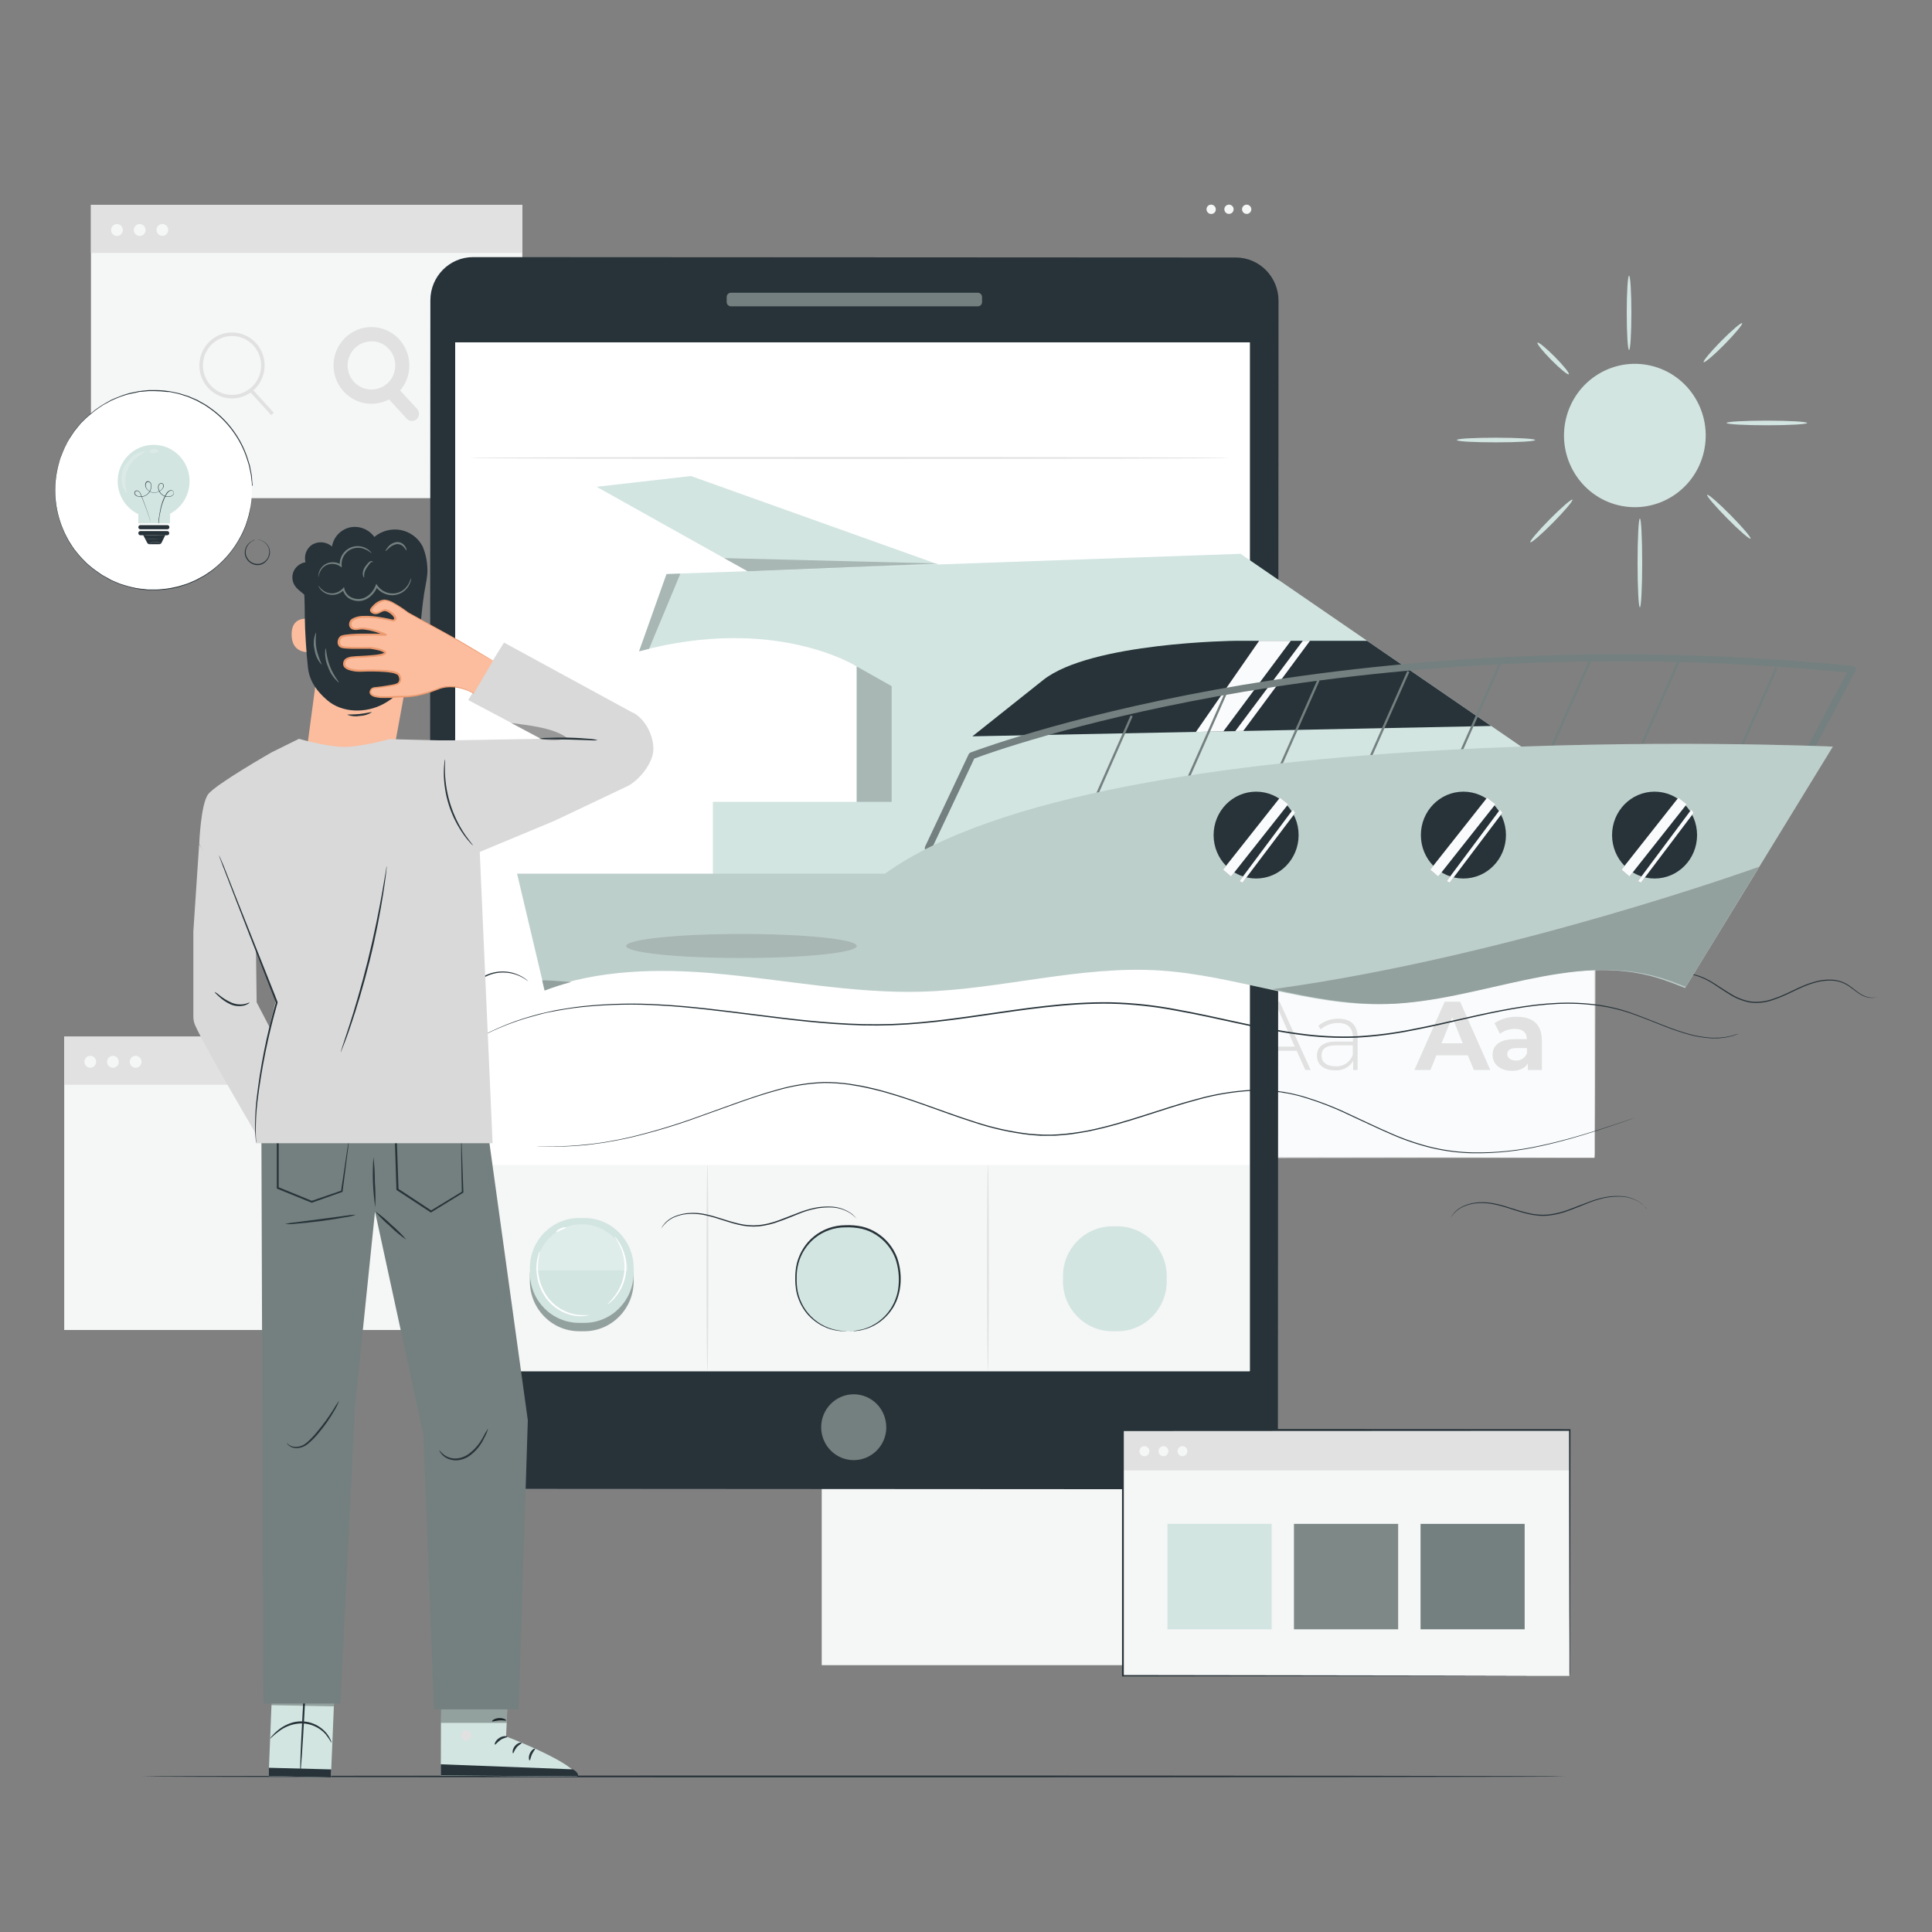 <?xml version="1.0" encoding="UTF-8"?><svg id="Layer_1" xmlns="http://www.w3.org/2000/svg" xmlns:xlink="http://www.w3.org/1999/xlink" viewBox="0 0 250 250"><rect x="0" y="0" width="250" height="250" fill="#808080" stroke="none"/><defs><style>.cls-1{fill:#fff;}.cls-2{fill:#273339;}.cls-3{fill:#ec9a6f;}.cls-4{opacity:.4;}.cls-5{fill:#fbbd9e;}.cls-6{fill:#73807f;}.cls-7{fill:#f5f6f6;}.cls-8{opacity:.3;}.cls-9{clip-path:url(#clippath);}.cls-10{fill:#d2e5e1;}.cls-11{fill:none;}.cls-12{opacity:.1;}.cls-13{opacity:.2;}.cls-14{fill:#d9d9d9;}.cls-15{fill:#fafbfc;}.cls-16{fill:#e0e1e0;}.cls-17{fill:#010101;}</style><clipPath id="clippath"><rect class="cls-11" x="7.04" y="20" width="235.91" height="210"/></clipPath></defs><g class="cls-9"><g><path class="cls-7" d="M157.18,180.89h-50.85v34.58h50.85v-34.58Z"/><path class="cls-16" d="M157.18,180.89h-50.85v5.67h50.85v-5.67Z"/><path class="cls-7" d="M110.1,183.85c0,.39-.31,.71-.7,.71s-.7-.32-.7-.71,.31-.71,.7-.71,.7,.32,.7,.71Z"/><path class="cls-7" d="M112.79,183.85c0,.39-.31,.71-.7,.71s-.7-.32-.7-.71,.31-.71,.7-.71h0c.39,0,.7,.32,.7,.71Z"/><path class="cls-7" d="M115.45,183.85c0,.39-.31,.71-.7,.71s-.7-.32-.7-.71,.31-.71,.7-.71h0c.38,0,.7,.32,.7,.7h0Z"/><path class="cls-7" d="M157.33,27.08c0,.34-.26,.61-.6,.61-.33,0-.6-.27-.61-.6,0-.34,.26-.61,.6-.61h0c.33,0,.6,.27,.6,.6h0Z"/><path class="cls-7" d="M159.03,27.68c.33,0,.6-.27,.6-.6s-.27-.6-.6-.6-.6,.27-.6,.6,.27,.6,.6,.6Z"/><path class="cls-7" d="M161.32,27.68c.33,0,.6-.27,.6-.6s-.27-.6-.6-.6-.6,.27-.6,.6,.27,.6,.6,.6Z"/><path class="cls-7" d="M64.13,134.14H8.31v37.96h55.82v-37.96Z"/><path class="cls-16" d="M64.13,134.14H8.31v6.23h55.82v-6.23Z"/><path class="cls-7" d="M12.44,137.39c0,.43-.34,.77-.76,.77s-.76-.35-.76-.77,.34-.77,.76-.77,.76,.35,.76,.77Z"/><path class="cls-7" d="M15.38,137.39c0,.43-.34,.78-.76,.78-.42,0-.77-.34-.77-.77,0-.43,.34-.78,.76-.78h0c.42,0,.76,.35,.76,.77Z"/><path class="cls-7" d="M18.32,137.39c0,.43-.34,.78-.76,.78-.42,0-.77-.34-.77-.77,0-.43,.34-.78,.76-.78h0c.42,0,.76,.35,.76,.77Z"/><path class="cls-7" d="M67.59,26.5H11.77v37.96h55.82V26.5Z"/><path class="cls-16" d="M67.59,26.5H11.77v6.23h55.82v-6.23Z"/><path class="cls-7" d="M15.9,29.75c0,.43-.33,.78-.75,.79-.42,0-.77-.33-.78-.76,0-.43,.33-.78,.75-.79h.01c.42,0,.76,.34,.77,.76Z"/><path class="cls-7" d="M18.84,29.75c0,.43-.33,.78-.75,.79-.42,0-.77-.33-.78-.76,0-.43,.33-.78,.75-.79h.01c.42,0,.76,.34,.77,.76Z"/><path class="cls-7" d="M21.01,30.52c.42,0,.76-.35,.76-.77s-.34-.77-.76-.77-.76,.35-.76,.77,.34,.77,.76,.77Z"/><path class="cls-16" d="M30.02,51.56c-2.33,0-4.22-1.91-4.22-4.27s1.89-4.27,4.22-4.27,4.22,1.91,4.22,4.27-1.89,4.27-4.22,4.27Zm0-8.08c-2.08,0-3.76,1.71-3.76,3.81s1.69,3.81,3.76,3.81,3.77-1.71,3.77-3.81h0c0-2.11-1.69-3.81-3.77-3.81Z"/><path class="cls-16" d="M32.63,50.34l-.33,.31,2.8,3.07,.33-.31-2.8-3.07Z"/><path class="cls-16" d="M48.07,52.25c-2.71,0-4.9-2.22-4.91-4.96,0-2.74,2.19-4.96,4.9-4.97,2.71,0,4.9,2.22,4.91,4.96h0c0,2.74-2.19,4.96-4.9,4.97Zm0-8.08c-1.7,0-3.09,1.39-3.09,3.12,0,1.72,1.38,3.12,3.08,3.12,1.7,0,3.09-1.39,3.09-3.12h0c0-1.73-1.38-3.13-3.08-3.13h0Z"/><path class="cls-16" d="M53.31,54.48c-.25,0-.5-.11-.67-.29l-2.81-3.07c-.33-.38-.29-.96,.09-1.3,.36-.32,.91-.3,1.25,.05l2.81,3.05c.34,.37,.32,.96-.05,1.3-.17,.16-.39,.25-.62,.25h0s0,.01,0,.01Z"/><path class="cls-15" d="M206.32,113.91h-52.8v35.91h52.8v-35.91Z"/><path class="cls-16" d="M167.78,135.97h-5.06l-1.11,2.48h-.69l4.02-8.83h.64l4.02,8.83h-.69l-1.12-2.48h0Zm-.24-.54l-2.27-5.1-2.27,5.1h4.55Z"/><path class="cls-16" d="M175.67,134.27v4.18h-.57v-1.17c-.49,.82-1.4,1.3-2.35,1.22-1.46,0-2.34-.76-2.34-1.88,0-.99,.62-1.84,2.43-1.84h2.23v-.53c0-1.22-.66-1.88-1.93-1.88-.82,0-1.62,.29-2.24,.83l-.31-.46c.73-.61,1.66-.94,2.61-.92,1.59,0,2.48,.83,2.48,2.45h0Zm-.62,2.24v-1.24h-2.22c-1.37,0-1.82,.56-1.82,1.33,0,.86,.66,1.38,1.82,1.38,.98,.06,1.88-.54,2.22-1.47h0Z"/><path class="cls-16" d="M189.92,136.56h-4.05l-.77,1.89h-2.07l3.91-8.83h2l3.9,8.83h-2.12l-.79-1.89h0Zm-.64-1.56l-1.36-3.38-1.39,3.38h2.75Z"/><path class="cls-16" d="M199.52,134.58v3.88h-1.82v-.85c-.36,.62-1.06,.95-2.05,.95-1.57,0-2.51-.88-2.51-2.06s.84-2.03,2.88-2.03h1.55c0-.84-.5-1.33-1.55-1.33-.69,0-1.37,.21-1.93,.63l-.7-1.38c.86-.56,1.87-.84,2.89-.82,2.05,0,3.23,.98,3.23,3.02h0Zm-1.94,1.73v-.69h-1.34c-.91,0-1.2,.34-1.2,.79s.41,.82,1.1,.82c.63,.04,1.21-.33,1.44-.92Z"/><path class="cls-16" d="M206.32,113.91h-52.8v5.89h52.8v-5.89Z"/><path class="cls-7" d="M157.42,116.99c0,.4-.32,.73-.72,.73s-.72-.33-.72-.73,.32-.73,.72-.73,.72,.33,.72,.73Z"/><path class="cls-7" d="M160.21,116.99c0,.41-.32,.74-.72,.74-.4,0-.73-.32-.73-.73,0-.41,.32-.74,.72-.74h0c.4,0,.72,.33,.72,.73Z"/><path class="cls-7" d="M162.99,116.99c0,.41-.32,.74-.72,.74-.4,0-.73-.32-.73-.73,0-.41,.32-.74,.72-.74h0c.4,0,.72,.33,.72,.73Z"/><path class="cls-16" d="M206.32,149.83v-2.55c0-1.67,0-4.11-.02-7.23,0-6.24-.03-15.19-.05-26.14l.09,.1h-52.8l.12-.12v35.9l-.11-.11,38.04,.05,10.87,.03h.05l-10.85,.03-38.11,.06h-.11v-36.13h.12l52.8,.03h.1v.09c0,10.95-.04,19.94-.05,26.2,0,3.11,0,5.55-.02,7.2v1.88c0,.43-.06,.71-.06,.71h0Z"/><path class="cls-2" d="M202.54,229.87c0,.07-41.21,.12-92.02,.12s-92.03-.05-92.03-.12,41.2-.12,92.03-.12,92.02,.05,92.02,.12Z"/><path class="cls-2" d="M159.83,192.71l-98.69-.06c-3.05,0-5.53-2.51-5.53-5.6l.08-148.19c0-3.09,2.48-5.59,5.53-5.59l98.69,.05c3.05,0,5.53,2.51,5.53,5.6l-.08,148.19c0,3.09-2.48,5.59-5.53,5.59Z"/><path class="cls-1" d="M161.73,44.3H58.9V177.42h102.84V44.3Z"/><path class="cls-6" d="M114.69,184.68c0,2.35-1.89,4.26-4.22,4.26-2.33,0-4.21-1.91-4.21-4.26,0-2.35,1.89-4.26,4.21-4.26,2.32,0,4.21,1.9,4.21,4.25h0Z"/><path class="cls-6" d="M126.53,37.88h-31.95c-.31,0-.55,.25-.55,.56v.64c0,.31,.25,.56,.55,.56h31.95c.31,0,.55-.25,.55-.56v-.64c0-.31-.25-.56-.55-.56Z"/><path class="cls-1" d="M126.33,113.34c0,.07-7.44,.12-16.62,.12s-16.62-.05-16.62-.12,7.44-.12,16.62-.12,16.62,.05,16.62,.12Z"/><path class="cls-1" d="M90.29,100.57c.07,0,.12,2.6,.12,5.79s-.05,5.79-.12,5.79-.12-2.6-.12-5.79,.05-5.79,.12-5.79Z"/><path class="cls-1" d="M130.61,94.84c-.13,0-.27,0-.4,0l-1.14,.03-4.2,.07-13.86,.14-13.87,.07h-5.34c-.13,0-.27,0-.4-.02l.4-.03,1.15-.03,4.2-.07,13.87-.14,13.87-.07h5.34c.13,0,.27,.02,.4,.05Z"/><path class="cls-1" d="M125.07,142.13c0,.06-5.95,.12-13.28,.12s-13.29-.05-13.29-.12,5.95-.12,13.29-.12,13.28,.06,13.28,.12Z"/><path class="cls-1" d="M123.38,124.46c0,.06-5.61,.12-12.52,.12s-12.52-.06-12.52-.12,5.6-.12,12.52-.12,12.52,.05,12.52,.12Z"/><path class="cls-1" d="M131.99,136.99s.23-.57,.46-1.52c.14-.56,.24-1.12,.28-1.69,.04-.7,.03-1.4-.06-2.09-.1-.69-.26-1.37-.49-2.03-.19-.54-.43-1.06-.71-1.56-.48-.85-.91-1.3-.86-1.33s.12,.1,.3,.3c.11,.12,.22,.25,.32,.39,.14,.18,.26,.36,.38,.56,.31,.49,.57,1.02,.77,1.57,.24,.67,.42,1.37,.52,2.08,.09,.71,.11,1.43,.05,2.15-.06,.58-.17,1.16-.34,1.72-.06,.22-.13,.43-.22,.64-.05,.16-.12,.31-.2,.46-.05,.13-.12,.26-.2,.38h0Z"/><path class="cls-1" d="M90.24,85.22c-.06,0-.12-3.56-.12-7.95s.05-7.95,.12-7.95,.12,3.56,.12,7.95-.05,7.95-.12,7.95Z"/><path class="cls-1" d="M131.76,85.92c0,.06-9.04,.12-20.18,.12s-20.19-.05-20.19-.12,9.04-.12,20.19-.12,20.18,.05,20.18,.12Z"/><path class="cls-7" d="M161.7,150.74H58.87v26.7h102.82v-26.7Z"/><path class="cls-10" d="M144.59,158.69h-.66c-3.52,0-6.38,2.89-6.38,6.45v.67c0,3.56,2.86,6.45,6.38,6.45h.66c3.52,0,6.38-2.89,6.38-6.45v-.67c0-3.56-2.85-6.45-6.38-6.45Z"/><path class="cls-10" d="M110.02,158.69h-.66c-3.52,0-6.38,2.89-6.38,6.45v.67c0,3.56,2.85,6.45,6.38,6.45h.66c3.52,0,6.38-2.89,6.38-6.45v-.67c0-3.56-2.85-6.45-6.38-6.45Z"/><path class="cls-2" d="M110.02,172.27c.56-.04,1.1-.14,1.65-.27,1.47-.42,2.74-1.35,3.58-2.64,.57-.88,.92-1.89,1.02-2.95,.12-1.2-.02-2.42-.41-3.56-.48-1.25-1.34-2.31-2.46-3.03-.58-.39-1.23-.66-1.9-.82-.7-.15-1.42-.21-2.14-.18-1.42,0-2.8,.49-3.91,1.38-1.03,.84-1.78,1.98-2.13,3.27-.16,.6-.24,1.22-.23,1.84-.02,.59,.02,1.18,.12,1.75,.21,1.04,.66,2,1.32,2.82,.97,1.19,2.33,1.99,3.83,2.25l.37,.06,.33,.02c.21,0,.38,0,.53,.03h.43s-.07,0-.11,0h-.32c-.18,0-.35,0-.53,0h-.33l-.38-.05c-.66-.09-1.29-.29-1.89-.6-.79-.4-1.49-.95-2.06-1.63-.68-.84-1.15-1.83-1.36-2.89-.1-.59-.15-1.19-.13-1.79,0-.64,.07-1.28,.23-1.9,.36-1.34,1.12-2.53,2.19-3.4,1.15-.93,2.58-1.43,4.06-1.44,.74-.03,1.48,.03,2.2,.19,.7,.17,1.37,.46,1.97,.86,1.15,.75,2.04,1.85,2.53,3.15,.86,2.49,.46,5.06-.67,6.69-.5,.74-1.14,1.36-1.88,1.84-.56,.36-1.17,.63-1.82,.79l-.37,.09-.33,.05c-.17,.03-.35,.05-.52,.05h-.45v.04s0,0,0,0Z"/><path class="cls-10" d="M75.61,158.69h-.66c-3.52,0-6.38,2.89-6.38,6.45v.67c0,3.56,2.85,6.45,6.38,6.45h.66c3.52,0,6.38-2.89,6.38-6.45v-.67c0-3.56-2.85-6.45-6.38-6.45Z"/><g class="cls-8"><path class="cls-17" d="M75.61,158.69h-.66c-3.52,0-6.38,2.89-6.38,6.45v.67c0,3.56,2.85,6.45,6.38,6.45h.66c3.52,0,6.38-2.89,6.38-6.45v-.67c0-3.56-2.85-6.45-6.38-6.45Z"/></g><path class="cls-10" d="M75.61,157.61h-.66c-3.52,0-6.38,2.89-6.38,6.45v.67c0,3.56,2.85,6.45,6.38,6.45h.66c3.52,0,6.38-2.89,6.38-6.45v-.67c0-3.56-2.85-6.45-6.38-6.45Z"/><g class="cls-8"><path class="cls-1" d="M75.28,158.42c-3.26,0-5.91,2.68-5.91,5.98h11.83c0-3.3-2.65-5.98-5.91-5.98Z"/></g><path class="cls-1" d="M76.28,170.16c-.16,.06-.32,.1-.49,.11-.45,.07-.91,.07-1.36,0-1.51-.23-2.88-1.06-3.79-2.3-.89-1.25-1.32-2.77-1.21-4.31,.03-.46,.11-.91,.25-1.35,.04-.16,.1-.32,.19-.46-.14,.6-.22,1.22-.26,1.84-.05,1.48,.38,2.94,1.24,4.14,.48,.65,1.09,1.19,1.79,1.59,.56,.32,1.18,.55,1.82,.68,.61,.09,1.23,.1,1.84,.06h0Z"/><path class="cls-1" d="M78.57,168.78s.42-.37,.95-1.06c1.42-1.84,1.7-4.33,.72-6.44-.37-.8-.73-1.22-.7-1.25,.03-.03,.11,.09,.27,.28,.22,.28,.41,.58,.57,.9,1.11,2.16,.81,4.79-.75,6.64-.22,.28-.48,.53-.75,.75-.1,.08-.21,.14-.32,.19Z"/><path class="cls-1" d="M73.27,158.83c0,.06-.29,.17-.64,.33-.35,.16-.62,.32-.66,.27-.04-.06,.19-.31,.56-.48,.38-.18,.73-.17,.74-.11h0Z"/><path class="cls-16" d="M91.54,177.41c-.07,0-.12-5.98-.12-13.35s.05-13.35,.12-13.35,.12,5.98,.12,13.35-.05,13.35-.12,13.35Z"/><path class="cls-16" d="M127.84,177.41c-.06,0-.12-5.98-.12-13.35s.05-13.35,.12-13.35,.12,5.98,.12,13.35-.06,13.35-.12,13.35Z"/><path class="cls-16" d="M159.06,59.26c0,.07-22,.12-49.12,.12s-49.14-.05-49.14-.12,22-.12,49.14-.12,49.12,.05,49.12,.12Z"/><path class="cls-7" d="M203.09,185.06h-57.82v31.8h57.82v-31.8Z"/><path class="cls-16" d="M203.09,185.06h-57.82v5.21h57.82v-5.21Z"/><path class="cls-7" d="M148.73,187.78c0,.36-.28,.65-.64,.66-.36,0-.65-.29-.65-.65,0-.36,.28-.66,.64-.66h0c.36,0,.64,.29,.65,.65Z"/><path class="cls-7" d="M151.19,187.78c0,.36-.29,.65-.64,.65s-.64-.29-.64-.65,.29-.65,.64-.65,.64,.29,.64,.65Z"/><path class="cls-7" d="M153.65,187.78c0,.36-.29,.65-.64,.65s-.64-.29-.64-.65,.29-.65,.64-.65,.64,.29,.64,.65Z"/><path class="cls-10" d="M164.55,197.19h-13.48v13.64h13.48v-13.64Z"/><path class="cls-10" d="M180.92,197.19h-13.48v13.64h13.48v-13.64Z"/><path class="cls-6" d="M197.29,197.19h-13.47v13.64h13.47v-13.64Z"/><g class="cls-4"><path class="cls-17" d="M180.92,197.19h-13.48v13.64h13.48v-13.64Z"/></g><path class="cls-2" d="M203.09,216.86v-2.24c0-1.46,0-3.6-.02-6.35,0-5.5-.03-13.44-.04-23.21l.09,.09-57.82,.03,.12-.12v31.8l-.11-.11,41.57,.06,11.96,.03h.02l-11.93,.03-41.64,.06h-.1v-32.03h.12l57.82,.03h.09v.09c0,9.79-.04,17.75-.05,23.26,0,2.76,0,4.88-.02,6.34v1.64c0,.38-.05,.61-.05,.61h0Z"/><path class="cls-15" d="M19.87,76.28c7,0,12.68-5.74,12.68-12.83s-5.68-12.83-12.68-12.83-12.68,5.74-12.68,12.83,5.68,12.83,12.68,12.83Z"/><path class="cls-1" d="M19.87,76.32c7.02,0,12.72-5.76,12.72-12.87s-5.69-12.87-12.72-12.87-12.72,5.76-12.72,12.87,5.69,12.87,12.72,12.87Z"/><path class="cls-2" d="M32.98,69.87s-.13,.04-.35,.16c-.3,.18-.53,.44-.68,.75-.1,.21-.16,.45-.16,.69,0,.27,.08,.54,.23,.76,.43,.73,1.37,.96,2.08,.52,.38-.23,.64-.61,.71-1.05,.06-.27,.04-.54-.05-.8-.08-.22-.22-.42-.39-.59-.25-.25-.57-.41-.91-.46-.24-.04-.38,0-.38-.02,.03,0,.07,0,.1,0h.12c.05,0,.11,0,.16,0,.36,.05,.69,.21,.95,.46,.18,.17,.33,.38,.42,.61,.1,.27,.13,.57,.07,.86-.06,.31-.21,.6-.43,.84-.46,.54-1.24,.69-1.86,.35-.29-.14-.53-.35-.7-.63-.16-.25-.24-.53-.24-.82,.02-.62,.36-1.19,.91-1.48,.05-.03,.09-.06,.15-.09,.04-.02,.08-.03,.11-.04l.12-.04h0Z"/><path class="cls-2" d="M32.6,62.84v-.21c0-.13-.04-.34-.07-.61,0-.13-.03-.28-.05-.46-.02-.18-.06-.34-.1-.53-.04-.19-.08-.4-.13-.63-.02-.11-.05-.23-.09-.34-.03-.11-.07-.23-.11-.36-.35-1.19-.88-2.33-1.56-3.36-.9-1.38-2.05-2.56-3.39-3.5l-.59-.4c-.2-.12-.41-.23-.61-.34l-.31-.17c-.1-.06-.21-.12-.32-.16l-.67-.29-.35-.15-.36-.11-.72-.23c-.25-.07-.5-.11-.76-.17l-.38-.08-.19-.02h-.2c-.54-.07-1.08-.11-1.62-.11h-.83l-.84,.08c-.14,0-.28,0-.42,.05l-.42,.09c-.28,.06-.56,.11-.85,.18-.56,.15-1.11,.34-1.65,.57l-.41,.18-.21,.09-.2,.11-.81,.44c-.26,.16-.51,.34-.77,.52-.12,.09-.26,.17-.38,.27l-.36,.3c-.5,.4-.97,.83-1.41,1.28l-.61,.75-.16,.19c-.05,.06-.09,.13-.14,.2l-.27,.41-.28,.41-.24,.43-.23,.46-.12,.22c-.04,.07-.07,.15-.1,.23-.13,.31-.26,.62-.39,.92-.13,.3-.2,.64-.3,.97-.75,2.67-.62,5.51,.37,8.1,.13,.31,.26,.62,.39,.92l.45,.88,.12,.22,.14,.21,.27,.41,.28,.41,.31,.38,.31,.38,.16,.18,.17,.18,.68,.69c.48,.43,.99,.82,1.52,1.18l.39,.27c.13,.09,.27,.15,.41,.23,.27,.15,.54,.31,.81,.46l.84,.36,.21,.09,.21,.07,.43,.13c.56,.18,1.14,.32,1.72,.42,.29,.05,.57,.07,.86,.1l.42,.05h1.27c.28,0,.55-.05,.83-.07,.54-.05,1.07-.14,1.6-.27l.19-.04,.19-.05,.38-.12c.25-.08,.5-.14,.74-.23l.7-.3,.35-.15,.33-.18,.65-.35c.11-.06,.21-.12,.3-.19l.3-.2c.2-.14,.4-.26,.58-.4l.53-.44c1.25-1.06,2.29-2.35,3.06-3.81,.08-.16,.17-.31,.25-.46s.14-.32,.2-.46l.2-.46c.03-.08,.06-.15,.09-.23l.07-.23c.09-.29,.18-.58,.26-.85,.08-.27,.12-.54,.18-.79l.08-.36c.03-.11,.05-.23,.06-.35,0-.23,.05-.46,.07-.63s.05-.38,.05-.54c0-.16,0-.32,0-.46v.46c0,.17-.03,.35-.05,.55-.02,.2-.04,.41-.06,.64,0,.12-.03,.23-.05,.34,0,.12-.05,.24-.07,.37-.05,.25-.09,.52-.17,.79-.08,.27-.17,.56-.26,.86l-.07,.23c-.03,.07-.06,.15-.09,.22l-.19,.46c-.07,.16-.13,.32-.2,.46l-.25,.46c-.77,1.47-1.81,2.77-3.06,3.83l-.53,.46c-.19,.14-.39,.27-.58,.41l-.3,.2c-.1,.07-.2,.14-.3,.19l-.65,.36-.33,.18-.35,.15-.71,.3c-.24,.1-.49,.16-.74,.24l-.34,.11-.19,.06-.2,.04c-.53,.13-1.07,.22-1.61,.27-.28,0-.55,.06-.83,.07h-1.29l-.43-.05c-.29-.03-.58-.05-.86-.1-.59-.1-1.17-.25-1.73-.43l-.45-.14c-.07,0-.15-.04-.21-.07l-.21-.09-.85-.36c-.28-.13-.55-.29-.82-.46-.13-.08-.28-.15-.41-.23l-.39-.27c-.53-.36-1.03-.75-1.51-1.18l-.68-.69-.17-.17-.16-.19-.31-.38-.31-.39-.28-.41-.28-.41-.14-.21-.12-.22-.45-.89-.39-.92c-1-2.61-1.13-5.48-.37-8.17,.1-.33,.2-.65,.3-.98l.4-.92c.03-.08,.06-.16,.1-.23l.12-.22,.24-.46,.24-.46,.27-.41,.28-.41,.14-.21,.16-.19,.62-.75c.44-.46,.91-.9,1.4-1.3l.36-.3c.12-.1,.25-.18,.38-.27,.26-.18,.51-.36,.78-.52l.81-.46,.2-.11,.21-.09,.42-.18c.55-.23,1.11-.43,1.68-.59,.28-.07,.57-.12,.86-.18l.42-.09c.14,0,.29-.03,.43-.05l.85-.08h.83c.55,0,1.09,.04,1.63,.12l.19,.02,.2,.04,.39,.08c.25,.06,.51,.1,.76,.17l.73,.23,.36,.11,.35,.15,.68,.29c.11,.04,.22,.1,.32,.16l.32,.18c.2,.12,.41,.23,.61,.35,.2,.12,.38,.26,.57,.39,1.35,.94,2.5,2.14,3.4,3.53,.68,1.04,1.2,2.18,1.55,3.38,.04,.13,.07,.25,.11,.36,.04,.11,.07,.23,.09,.34,.04,.23,.08,.43,.12,.63,.04,.19,.08,.37,.1,.54l.04,.46c0,.27,.04,.46,.05,.61,0,.15,.02,.22,.02,.22h0Z"/><path class="cls-10" d="M24.53,62.27c0-2.6-2.09-4.71-4.65-4.71-2.57,0-4.65,2.11-4.65,4.71,0,1.82,1.04,3.48,2.67,4.26v1.19h4.09s0-.67,.03-1.26c1.55-.81,2.51-2.43,2.51-4.19Z"/><path class="cls-2" d="M20.5,67.7v-.23c0-.15,.04-.37,.09-.65s.09-.63,.18-1.02c.1-.45,.24-.89,.42-1.31,.11-.24,.24-.48,.38-.7,.08-.12,.19-.22,.32-.29,.14-.08,.31-.08,.45,0,.07,.04,.12,.11,.15,.18,.03,.08,.03,.16,0,.24-.08,.14-.21,.26-.36,.31-.67,.22-1.39-.14-1.61-.82,0-.01,0-.02-.01-.03-.06-.18-.07-.36-.03-.54,.05-.2,.22-.33,.42-.33,.1,.01,.19,.07,.24,.17,.05,.09,.06,.19,.04,.29-.06,.18-.17,.35-.32,.46-.3,.25-.7,.37-1.09,.32-.39-.06-.73-.32-.91-.68-.09-.18-.1-.38-.03-.57,.04-.09,.11-.17,.2-.21,.09-.03,.2-.02,.29,.03,.09,.05,.15,.12,.2,.21,.04,.09,.07,.18,.07,.27,.01,.18-.01,.37-.07,.54-.11,.34-.35,.62-.66,.79-.3,.16-.64,.21-.96,.13-.16-.03-.31-.1-.42-.22-.11-.13-.12-.32-.02-.46,.05-.06,.13-.1,.21-.11,.08,0,.15,.01,.22,.05,.13,.07,.23,.19,.29,.32,.12,.26,.21,.51,.3,.74,.37,.95,.64,1.73,.81,2.27,.09,.27,.16,.46,.2,.63,.02,.07,.04,.12,.05,.17v0l-.05-.16-.21-.62c-.18-.54-.45-1.32-.83-2.27-.09-.23-.19-.46-.31-.73-.05-.13-.14-.23-.26-.3-.12-.07-.27-.05-.37,.05-.08,.12-.07,.28,.03,.39,.11,.11,.24,.18,.39,.21,.31,.06,.63,.02,.91-.13,.3-.17,.52-.44,.63-.76,.06-.17,.08-.34,.07-.52,0-.18-.09-.34-.24-.43-.08-.04-.16-.04-.24,0-.08,.03-.14,.1-.17,.18-.06,.17-.05,.36,.03,.52,.16,.34,.48,.58,.86,.64,.37,.05,.75-.06,1.04-.3,.15-.11,.26-.28,.3-.46,.02-.08,0-.17-.03-.25-.03-.08-.11-.13-.19-.14-.08,0-.17,.02-.23,.07-.06,.06-.11,.13-.13,.21-.04,.17-.03,.35,.03,.51,.19,.66,.87,1.03,1.52,.83,0,0,.02,0,.03,0,.14-.05,.26-.15,.34-.28,.06-.13,.02-.29-.11-.37-.13-.06-.27-.06-.4,0-.12,.07-.22,.16-.3,.28-.15,.22-.28,.45-.38,.69-.18,.42-.33,.85-.43,1.3-.09,.39-.15,.74-.2,1.02l-.09,.65v.17c-.02,.05-.02,.08-.02,.08h0Z"/><path class="cls-2" d="M21.66,68.49h-3.5c-.15,0-.26-.12-.26-.27s.12-.27,.26-.27h3.5c.15,0,.26,.12,.26,.27s-.12,.27-.26,.27Z"/><path class="cls-2" d="M21.66,68.72h-3.5c-.15,0-.26,.12-.26,.27s.12,.27,.26,.27h.38l.51,.98c.06,.11,.17,.18,.3,.18h1.25c.13,0,.24-.07,.3-.18l.48-.98h.26c.15,0,.26-.12,.26-.27s-.12-.27-.26-.27h.02Z"/><g class="cls-13"><path class="cls-1" d="M16.89,59.27c.27-.26,.57-.47,.91-.63,.23-.11,.47-.18,.71-.21,.18,0,.28,0,.29,.04,0,.04-.33,.21-.81,.53-1.27,.81-1.95,2.3-1.74,3.8,.06,.57,.2,.92,.12,.97-.08,.05-.11-.05-.21-.2-.14-.21-.24-.44-.3-.69-.11-.37-.15-.75-.13-1.13,.02-.48,.13-.95,.33-1.38"/></g><g class="cls-13"><path class="cls-1" d="M19.94,58.67c-.3,0-.55-.08-.59-.24,0-.08,.04-.16,.15-.23,.27-.15,.6-.15,.88,0,.1,.06,.16,.15,.15,.23"/></g><path class="cls-6" d="M20.84,70.31s-.09-.03-.24-.07c-.19-.06-.39-.08-.59-.08-.2,0-.4,.05-.59,.11-.08,.03-.16,.06-.24,.09,.07-.05,.14-.09,.22-.12,.19-.08,.39-.12,.6-.13,.21,0,.41,.02,.61,.09,.08,.02,.16,.06,.23,.11h0Z"/><path class="cls-6" d="M21.41,69.27s-.63,.03-1.41,.03-1.41,0-1.41-.03,.63-.03,1.41-.03,1.41,.01,1.41,.03Z"/><path class="cls-6" d="M21.19,69.68c-.11,.02-.23,.04-.35,.04-.21,0-.51,.02-.84,.03-.33,0-.62,0-.83,0-.12,0-.23,0-.35-.03,.11,0,.23,0,.35,0h1.67c.11-.02,.23-.03,.35-.04h0Z"/><path class="cls-2" d="M242.96,128.94c-.09,.05-.18,.09-.28,.12-.28,.08-.57,.09-.86,.04-.45-.08-.88-.26-1.26-.52-.45-.3-.91-.69-1.46-1.05-.61-.38-1.3-.6-2.02-.64-.82-.04-1.65,.08-2.43,.33-1.69,.48-3.32,1.57-5.28,2.2-.95,.33-1.96,.44-2.96,.3-.91-.18-1.79-.52-2.57-1.02-.76-.45-1.44-.94-2.1-1.36-.6-.4-1.25-.72-1.93-.97-.56-.2-1.14-.32-1.73-.36-.45-.02-.9,.04-1.32,.17-.36,.13-.7,.31-1.01,.54,0,0,.01-.02,.05-.05l.17-.14c.23-.17,.49-.3,.76-.4,.43-.15,.89-.22,1.35-.2,.6,.02,1.2,.14,1.78,.34,.69,.24,1.35,.57,1.96,.97,.67,.41,1.35,.9,2.11,1.34,.77,.49,1.63,.83,2.53,1,.97,.13,1.96,.02,2.88-.3,1.92-.61,3.55-1.71,5.28-2.19,.8-.26,1.64-.37,2.48-.32,.74,.05,1.45,.28,2.07,.68,.56,.37,1.01,.78,1.45,1.07,.37,.26,.78,.44,1.22,.53,.28,.06,.56,.06,.84,0,.19-.06,.28-.1,.28-.1h0Z"/><path class="cls-2" d="M49.51,128.86c0-.07,0-.15,0-.22,.03-.21,.1-.42,.2-.6,.42-.68,1.13-1.13,1.92-1.23,.54-.06,1.08-.01,1.6,.16,.59,.19,1.15,.43,1.69,.73,.59,.33,1.19,.62,1.81,.87,.66,.27,1.37,.38,2.07,.3,.7-.14,1.34-.49,1.86-.99,.49-.47,1.01-.91,1.55-1.32,.97-.65,2.14-.94,3.3-.83,.44,.04,.88,.14,1.29,.3,.31,.11,.61,.26,.89,.43,.24,.15,.47,.32,.67,.53,0,.02-.23-.19-.7-.47-.28-.16-.58-.3-.89-.4-.41-.14-.84-.23-1.27-.26-1.13-.1-2.26,.2-3.21,.84-.52,.37-1,.85-1.53,1.32-.28,.24-.57,.46-.89,.64-.33,.19-.69,.32-1.06,.38-.73,.09-1.48-.01-2.16-.3-.63-.26-1.24-.55-1.83-.88-.53-.3-1.09-.54-1.66-.73-.5-.17-1.02-.23-1.55-.17-.76,.08-1.45,.5-1.88,1.15-.13,.24-.2,.5-.23,.77h0Z"/><path class="cls-2" d="M225.08,133.73s-.13,.05-.4,.15l-.5,.18-.71,.16c-.14,.04-.29,.06-.43,.07l-.48,.05c-.18,.02-.36,.03-.54,.02h-.59c-.93-.06-1.85-.21-2.75-.44-1.12-.31-2.23-.68-3.31-1.11-1.19-.46-2.47-.99-3.88-1.5-1.49-.55-3.04-.93-4.61-1.16-1.76-.24-3.55-.32-5.33-.24-3.74,.16-7.78,.99-12.07,1.98-2.15,.49-4.37,1.01-6.68,1.45-2.37,.48-4.77,.79-7.19,.93-2.54,.1-5.08-.03-7.6-.39-2.57-.34-5.17-.87-7.81-1.44-2.64-.57-5.3-1.18-8.05-1.66-2.77-.53-5.58-.83-8.4-.9-5.72-.09-11.25,.8-16.58,1.56-2.67,.39-5.3,.75-7.88,.98-2.53,.24-5.07,.33-7.61,.27-4.96-.13-9.64-.74-14.01-1.29-4.37-.55-8.45-1.08-12.19-1.28-3.36-.22-6.74-.15-10.09,.19-.74,.07-1.45,.18-2.14,.28-.68,.1-1.34,.24-1.96,.35-.62,.11-1.22,.27-1.78,.42-.56,.15-1.1,.3-1.6,.45-1.54,.48-3.04,1.06-4.5,1.75l-1.12,.58-.38,.19s.12-.07,.38-.21l1.11-.6c1.45-.7,2.95-1.3,4.49-1.78,.5-.16,1.04-.3,1.6-.46,.56-.16,1.16-.27,1.78-.42,.62-.15,1.28-.25,1.96-.36,.68-.11,1.39-.22,2.14-.3,3.36-.35,6.74-.43,10.11-.22,3.75,.19,7.82,.71,12.19,1.26s9.05,1.15,14,1.28c2.53,.06,5.07-.03,7.59-.27,2.58-.24,5.21-.6,7.87-.99,5.33-.76,10.88-1.66,16.62-1.57,2.83,.07,5.64,.37,8.42,.9,2.75,.49,5.43,1.1,8.06,1.67,2.63,.57,5.23,1.1,7.8,1.44,2.51,.36,5.04,.49,7.57,.39,2.41-.14,4.8-.44,7.17-.92,2.3-.44,4.53-.96,6.68-1.44,4.29-.98,8.34-1.8,12.09-1.96,1.78-.08,3.57,0,5.33,.25,1.58,.23,3.13,.62,4.62,1.18,1.4,.51,2.68,1.05,3.87,1.5,1.08,.43,2.18,.81,3.3,1.12,.9,.24,1.82,.39,2.74,.46h.59c.18,0,.36,0,.53-.01l.48-.05c.15,0,.29-.03,.43-.06l.71-.15,.5-.17c.27-.05,.41-.1,.41-.1h0Z"/><path class="cls-2" d="M213.04,156.34c-.24-.26-.51-.49-.79-.7-.81-.53-1.75-.81-2.71-.8-.66-.01-1.32,.05-1.97,.19-.74,.17-1.47,.4-2.17,.69-.75,.3-1.53,.63-2.37,.93-.86,.33-1.75,.55-2.66,.65-.91,.08-1.84,0-2.73-.23-.86-.2-1.66-.48-2.43-.72-.72-.24-1.46-.43-2.21-.57-.65-.11-1.32-.13-1.98-.07-.54,.05-1.07,.19-1.58,.4-.38,.16-.73,.38-1.04,.66-.26,.24-.49,.51-.68,.81,0,0,0-.02,.03-.06l.11-.18c.06-.1,.12-.19,.2-.27,.09-.12,.19-.23,.3-.34,.31-.29,.66-.52,1.05-.69,.51-.22,1.05-.37,1.6-.43,.67-.07,1.34-.06,2.01,.05,.76,.13,1.5,.32,2.23,.57,.77,.24,1.58,.51,2.43,.71,.87,.22,1.77,.3,2.67,.22,.89-.1,1.77-.32,2.62-.64,.82-.3,1.61-.63,2.37-.9,.71-.29,1.45-.52,2.2-.68,.66-.14,1.33-.2,2-.17,.98,0,1.93,.31,2.74,.87,.13,.09,.24,.19,.35,.3,.09,.07,.17,.15,.23,.24l.13,.16c.07,.01,.08,.03,.08,.03h0Z"/><path class="cls-2" d="M110.89,157.74c-.24-.26-.5-.49-.79-.7-.81-.53-1.75-.81-2.71-.8-.66-.01-1.32,.05-1.97,.19-.74,.16-1.47,.39-2.17,.69-.75,.3-1.53,.63-2.37,.92-.86,.33-1.75,.55-2.67,.65-.91,.08-1.83,0-2.72-.22-.86-.21-1.66-.48-2.43-.72-.72-.24-1.46-.43-2.21-.58-.65-.1-1.32-.13-1.98-.07-.54,.05-1.07,.19-1.58,.4-.38,.16-.73,.38-1.04,.66-.26,.24-.49,.51-.69,.81,.01-.02,.02-.04,.03-.06l.1-.18c.06-.1,.12-.19,.2-.28,.09-.12,.19-.23,.3-.34,.31-.29,.66-.52,1.05-.69,.51-.22,1.05-.36,1.6-.43,.67-.07,1.34-.06,2.01,.04,.76,.14,1.5,.33,2.23,.57,.77,.24,1.58,.51,2.43,.71,.87,.22,1.77,.3,2.67,.22,.9-.1,1.77-.32,2.62-.64,.83-.3,1.61-.63,2.37-.91,.71-.29,1.45-.52,2.2-.68,.66-.14,1.33-.19,2-.17,.98,0,1.94,.31,2.75,.86,.13,.09,.24,.19,.35,.3,.09,.07,.16,.15,.23,.24l.13,.16s.04,.03,.06,.05h0Z"/><path class="cls-2" d="M211.54,144.64l-.36,.13-1.05,.37c-.93,.32-2.3,.8-4.08,1.36-1.78,.56-3.96,1.22-6.54,1.78-2.93,.67-5.92,.99-8.91,.95-1.74-.03-3.48-.24-5.18-.63-1.84-.43-3.64-1.04-5.37-1.8-1.8-.77-3.62-1.66-5.52-2.53-1.93-.93-3.93-1.7-5.98-2.31-.52-.17-1.07-.27-1.6-.4-.27-.06-.55-.1-.82-.14-.27-.06-.55-.1-.83-.12-.56-.04-1.12-.11-1.69-.14h-1.71c-2.34,.14-4.66,.52-6.92,1.16-4.62,1.22-9.24,3.12-14.24,4.11-.62,.13-1.25,.21-1.88,.31-.62,.1-1.26,.13-1.88,.19-.62,.06-1.26,.03-1.88,.04-.62,.02-1.24-.08-1.86-.11-2.42-.28-4.81-.81-7.13-1.58-4.57-1.45-8.83-3.3-13.11-4.31-.54-.12-1.07-.25-1.6-.35l-1.59-.27c-1.04-.14-2.09-.21-3.15-.21-2.01,.07-4.01,.38-5.95,.93-1.89,.51-3.67,1.12-5.39,1.73l-4.92,1.76c-2.81,1.03-5.68,1.89-8.59,2.59-1.28,.3-2.5,.52-3.62,.71-.56,.07-1.1,.16-1.61,.22-.51,.06-1,.12-1.47,.15-1.42,.12-2.85,.17-4.28,.14l-1.11-.04-.38-.02h.38l1.11,.03c.98,0,2.42,0,4.27-.17,.47-.04,.95-.1,1.46-.15,.51-.05,1.05-.15,1.61-.22,1.11-.19,2.33-.41,3.61-.72,2.91-.71,5.77-1.58,8.59-2.61l4.91-1.77c1.71-.6,3.5-1.23,5.39-1.74,1.95-.56,3.96-.88,5.98-.95,1.06,0,2.12,.07,3.17,.21l1.6,.26c.53,.1,1.06,.23,1.6,.35,4.29,1.03,8.57,2.86,13.12,4.31,2.31,.76,4.69,1.29,7.11,1.57,.61,.04,1.23,.1,1.85,.11,.62,.02,1.24,0,1.86-.04,.62-.04,1.25-.11,1.87-.19,.62-.09,1.25-.18,1.87-.3,4.97-.99,9.59-2.89,14.21-4.1,2.27-.64,4.6-1.02,6.95-1.16h1.72c.57,.02,1.13,.09,1.7,.14,.28,.03,.56,.07,.84,.12,.28,.05,.55,.09,.83,.15,.54,.13,1.09,.24,1.62,.4,2.06,.61,4.07,1.38,6.01,2.31,1.89,.87,3.71,1.76,5.51,2.53,1.73,.76,3.52,1.36,5.35,1.8,1.69,.39,3.42,.6,5.16,.64,2.99,.05,5.97-.26,8.88-.92,2.58-.55,4.76-1.2,6.54-1.75,1.78-.55,3.14-1.02,4.07-1.33l1.06-.36,.36-.1h0Z"/><path class="cls-10" d="M92.25,111.95v-8.19h18.61v-17.52s-10.52-6.72-28.16-1.97l3.55-9.99,74.27-2.62,36.39,24.99-26.68,21.02-77.98-.66v-5.08h0Z"/><path class="cls-2" d="M125.83,95.28c.65,0,67.12-1.34,67.12-1.34l-16.05-11.02h-17.02s-18.74,.19-24.89,5.07c-6.9,5.48-9.16,7.29-9.16,7.29Z"/><path class="cls-10" d="M121.45,73.05l-32.04-11.45-12.21,1.39,19.54,10.93,24.71-.87Z"/><path class="cls-10" d="M96.75,73.92l24.77-1-27.81-.7,3.04,1.7Z"/><g class="cls-13"><path class="cls-17" d="M96.75,73.92l24.77-1-27.81-.7,3.04,1.7Z"/></g><path class="cls-10" d="M110.86,103.76h4.52v-14.97l-4.52-2.55v17.52Z"/><g class="cls-13"><path class="cls-17" d="M110.86,103.76h4.52v-14.97l-4.52-2.55v17.52Z"/></g><path class="cls-10" d="M82.7,84.28l1.29-.33,4.05-9.72-1.79,.06"/><g class="cls-13"><path class="cls-17" d="M82.7,84.28l1.29-.33,4.05-9.72-1.79,.06"/></g><path class="cls-15" d="M162.93,82.92l-8.18,11.79,3.55-.07,8.73-11.72h-4.1Z"/><path class="cls-15" d="M168.58,82.92l-8.73,11.68,1.03-.02,8.63-11.66h-.93Z"/><path class="cls-6" d="M120.11,110.18c-.25,0-.45-.2-.44-.45,0-.07,.01-.13,.04-.19l5.63-11.93c.05-.1,.14-.19,.24-.23,.12-.04,11.84-4.54,31.7-8.14,18.31-3.32,47.48-6.55,82.46-3.06,.24,.03,.42,.25,.4,.49,0,.06-.02,.11-.05,.17l-5.56,10.49c-.12,.22-.38,.3-.6,.18-.22-.12-.3-.39-.18-.61l5.25-9.89c-34.59-3.39-63.42-.18-81.54,3.11-18.51,3.36-29.91,7.48-31.39,8.04l-5.55,11.76c-.07,.16-.23,.26-.4,.26h0Z"/><path class="cls-6" d="M229.73,86.37l-5.64,12.66,.27,.12,5.64-12.66-.27-.12Z"/><path class="cls-6" d="M217.27,85.09l-5.62,12.7,.27,.12,5.62-12.7-.27-.12Z"/><path class="cls-6" d="M205.71,85.22l-5.62,12.7,.27,.12,5.62-12.7-.27-.12Z"/><path class="cls-6" d="M182.1,86.83l-5.62,12.7,.27,.12,5.62-12.7-.27-.12Z"/><path class="cls-6" d="M194.21,85.26l-5.62,12.7,.27,.12,5.62-12.7-.27-.12Z"/><path class="cls-6" d="M170.48,87.94l-5.62,12.7,.27,.12,5.62-12.7-.27-.12Z"/><path class="cls-6" d="M158.46,89.69l-5.62,12.7,.27,.12,5.62-12.7-.27-.12Z"/><path class="cls-6" d="M146.3,92.57l-5.61,12.71,.27,.12,5.61-12.71-.27-.12Z"/><path class="cls-10" d="M92.44,125.96c8.96,.77,17.87,2.62,26.86,2.36,10.3-.3,20.47-3.39,30.76-2.74,9.77,.62,19.2,4.59,28.98,4.35,12-.3,24.04-6.91,35.54-3.36,1.15,.36,2.31,.81,3.47,1.27l19.12-31.23s-94.06-4.23-122.64,16.44h-47.62l3.55,15c6.89-2.56,14.6-2.74,21.99-2.1h0Z"/><g class="cls-12"><path class="cls-17" d="M92.44,125.96c8.96,.77,17.87,2.62,26.86,2.36,10.3-.3,20.47-3.39,30.76-2.74,9.77,.62,19.2,4.59,28.98,4.35,12-.3,24.04-6.91,35.54-3.36,1.15,.36,2.31,.81,3.47,1.27l19.12-31.23s-94.06-4.23-122.64,16.44h-47.62l3.55,15c6.89-2.56,14.6-2.74,21.99-2.1h0Z"/></g><path class="cls-10" d="M179.44,129.92c12-.3,24.04-6.91,35.54-3.36,1.04,.32,2.1,.73,3.16,1.15l9.5-15.56s-32.28,11.67-62.98,15.85c4.9,1.07,9.8,2.04,14.79,1.91Z"/><path class="cls-10" d="M73.91,127.07c-2.28-.17-3.61-.25-3.75-.21l.31,1.32c1.13-.43,2.28-.8,3.44-1.11h0Z"/><g class="cls-8"><path class="cls-17" d="M179.44,129.92c12-.3,24.04-6.91,35.54-3.36,1.04,.32,2.1,.73,3.16,1.15l9.5-15.56s-32.28,11.67-62.98,15.85c4.9,1.07,9.8,2.04,14.79,1.91Z"/><path class="cls-17" d="M73.91,127.07c-2.28-.17-3.61-.25-3.75-.21l.31,1.32c1.13-.43,2.28-.8,3.44-1.11h0Z"/></g><path class="cls-2" d="M162.54,113.68c3.04,0,5.5-2.51,5.5-5.62s-2.46-5.62-5.5-5.62-5.5,2.51-5.5,5.62,2.46,5.62,5.5,5.62Z"/><path class="cls-6" d="M165.62,103.23l-7.36,9.31,1.03,.88,7.41-9.37-1.08-.83Z"/><path class="cls-6" d="M160.4,114.01l6.91-9.26,.29,.42-6.83,9.05-.37-.2Z"/><path class="cls-2" d="M189.36,113.68c3.04,0,5.51-2.51,5.51-5.62s-2.47-5.62-5.51-5.62-5.5,2.51-5.5,5.62,2.46,5.62,5.5,5.62Z"/><path class="cls-6" d="M192.43,103.23l-7.36,9.31,1.03,.88,7.41-9.37-1.08-.83Z"/><path class="cls-6" d="M187.21,114.01l6.91-9.26,.29,.42-6.83,9.05-.37-.2Z"/><path class="cls-15" d="M165.62,103.23l-7.36,9.31,1.03,.88,7.41-9.37-1.08-.83Z"/><path class="cls-15" d="M160.4,114.01l6.91-9.26,.29,.42-6.83,9.05-.37-.2Z"/><path class="cls-2" d="M214.1,113.68c3.04,0,5.5-2.51,5.5-5.62s-2.46-5.62-5.5-5.62-5.5,2.51-5.5,5.62,2.46,5.62,5.5,5.62Z"/><path class="cls-6" d="M217.18,103.23l-7.35,9.31,1.02,.88,7.41-9.37-1.08-.83Z"/><path class="cls-6" d="M211.96,114.01l6.91-9.26,.29,.42-6.83,9.05-.37-.2Z"/><path class="cls-15" d="M217.18,103.23l-7.35,9.31,1.02,.88,7.41-9.37-1.08-.83Z"/><path class="cls-15" d="M211.96,114.01l6.91-9.26,.29,.42-6.83,9.05-.37-.2Z"/><path class="cls-15" d="M192.43,103.23l-7.36,9.31,1.03,.88,7.41-9.37-1.08-.83Z"/><path class="cls-15" d="M187.21,114.01l6.91-9.26,.29,.42-6.83,9.05-.37-.2Z"/><path class="cls-10" d="M110.88,122.41c0,.86-6.69,1.56-14.93,1.56s-14.93-.7-14.93-1.56,6.69-1.56,14.93-1.56,14.93,.7,14.93,1.56Z"/><g class="cls-13"><path class="cls-17" d="M110.88,122.41c0,.86-6.69,1.56-14.93,1.56s-14.93-.7-14.93-1.56,6.69-1.56,14.93-1.56,14.93,.7,14.93,1.56Z"/></g><path class="cls-10" d="M220.47,58.5c1.17-4.98-1.87-9.99-6.8-11.17-4.93-1.18-9.87,1.9-11.04,6.88-1.17,4.98,1.87,9.99,6.8,11.17,4.93,1.18,9.87-1.9,11.04-6.88Z"/><path class="cls-10" d="M212.2,78.59c-.17,0-.3-2.57-.3-5.75s.13-5.75,.3-5.75,.3,2.57,.3,5.75-.14,5.75-.3,5.75Z"/><path class="cls-10" d="M233.84,54.73c0,.17-2.32,.3-5.21,.3s-5.21-.13-5.21-.3,2.32-.3,5.21-.3,5.21,.14,5.21,.3Z"/><path class="cls-10" d="M210.8,35.67c.17,0,.3,2.16,.3,4.81s-.13,4.81-.3,4.81-.3-2.15-.3-4.81,.13-4.81,.3-4.81Z"/><path class="cls-10" d="M198.65,56.94c0,.17-2.26,.3-5.06,.3s-5.07-.11-5.07-.3,2.27-.3,5.06-.3,5.07,.13,5.07,.3Z"/><path class="cls-10" d="M203.47,64.66c.12,.12-1.01,1.45-2.51,2.97-1.5,1.52-2.82,2.66-2.94,2.54-.12-.12,1.01-1.45,2.51-2.97,1.51-1.52,2.82-2.66,2.94-2.54Z"/><path class="cls-10" d="M226.52,69.7c-.12,.12-1.47-1.05-3.02-2.62-1.55-1.57-2.71-2.93-2.59-3.05,.12-.12,1.47,1.05,3.02,2.62,1.55,1.57,2.71,2.93,2.59,3.05Z"/><path class="cls-10" d="M225.43,41.82c.12,.12-.9,1.34-2.27,2.74-1.37,1.39-2.59,2.43-2.71,2.3-.12-.12,.9-1.34,2.28-2.74,1.38-1.39,2.59-2.42,2.7-2.3Z"/><path class="cls-10" d="M203,48.43c-.12,.12-1.12-.7-2.24-1.83-1.12-1.13-1.93-2.14-1.81-2.26,.12-.12,1.12,.7,2.24,1.83,1.12,1.13,1.94,2.14,1.81,2.26Z"/><path class="cls-10" d="M65.88,215.48l-.39,9.21s9.1,3.49,9.19,5.2l-17.64-.13,.04-14.35,8.8,.07h0Z"/><path class="cls-16" d="M60.16,223.9c-.36,.11-.58,.46-.51,.83,.09,.36,.45,.59,.81,.51,.38-.11,.6-.49,.53-.88-.13-.38-.53-.58-.91-.46"/><path class="cls-2" d="M57.04,229.74v-1.44l17.07,.65s.79,.36,.69,.92l-17.76-.13Z"/><path class="cls-2" d="M65.65,224.74c0,.09-.45,.12-.87,.4-.41,.28-.66,.65-.74,.61-.08-.04,.05-.54,.58-.87,.52-.33,1.05-.22,1.03-.14Z"/><path class="cls-2" d="M67.5,225.53c.02,.08-.36,.23-.66,.6-.3,.37-.38,.76-.45,.75-.07,0-.14-.5,.24-.95,.38-.46,.87-.49,.87-.4Z"/><path class="cls-2" d="M68.54,227.8c-.08,0-.2-.42,.03-.92,.23-.5,.63-.67,.67-.6,.04,.07-.21,.33-.4,.72-.18,.4-.22,.79-.3,.79h0Z"/><path class="cls-2" d="M65.49,222.62c-.04,.08-.45-.05-.91,0-.45,.05-.87,.18-.91,.11-.04-.07,.32-.39,.91-.41,.59-.03,.96,.24,.91,.3h0Z"/><path class="cls-2" d="M65.84,220.64c-.3,.09-.61,.09-.91,0-.31-.06-.62-.16-.91-.29-.18-.08-.35-.17-.51-.28-.1-.05-.19-.13-.27-.21-.11-.13-.12-.32-.04-.46,.09-.12,.23-.19,.38-.2,.11,0,.22,.02,.33,.05,.19,.05,.38,.11,.55,.2,.3,.14,.57,.33,.81,.55,.41,.39,.55,.72,.52,.73-.03,.01-.24-.25-.66-.57-.24-.19-.51-.34-.79-.46-.17-.07-.34-.12-.51-.17-.19-.05-.35-.05-.4,.03-.05,.08,0,.04,0,.1,.06,.06,.12,.11,.2,.16,.16,.11,.31,.19,.45,.28,.28,.14,.56,.26,.86,.34,.3,.05,.59,.11,.87,.2h0Z"/><path class="cls-2" d="M65.72,220.76c-.17-.26-.25-.56-.23-.87,0-.33,.03-.67,.13-.99,.06-.19,.13-.37,.23-.55,.1-.24,.32-.42,.57-.46,.16,0,.31,.11,.37,.26,.05,.1,.08,.21,.09,.33,.03,.2,.03,.4,0,.61-.05,.33-.19,.65-.39,.92-.35,.46-.71,.56-.72,.53,0-.03,.27-.21,.54-.66,.15-.26,.25-.54,.29-.84,.02-.17,.02-.35,0-.52-.03-.19-.1-.35-.17-.33-.07,.02-.24,.14-.31,.29-.09,.16-.16,.32-.22,.49-.1,.29-.16,.59-.18,.9-.04,.57,.05,.88,0,.89h0Z"/><g class="cls-8"><path class="cls-17" d="M57.04,220.9l.02,2.04h8.5l.09-2.04h-8.61Z"/></g><path class="cls-10" d="M43.45,214.9l-.63,15.1-8.06-.18,.61-15.13,8.09,.21Z"/><path class="cls-2" d="M38.86,229.34c-.07,0,.05-3.31,.28-7.36,.22-4.05,.45-7.36,.52-7.36s-.06,3.31-.28,7.36c-.22,4.06-.46,7.37-.52,7.36Z"/><path class="cls-2" d="M42.86,228.96l-8.06-.21-.04,1.07,8.06,.18,.04-1.04Z"/><path class="cls-2" d="M34.95,224.98c.06-.12,.13-.23,.22-.32,.23-.27,.49-.52,.76-.74,.4-.34,.85-.61,1.34-.82,1.73-.76,3.75-.29,4.98,1.17,.22,.28,.41,.59,.55,.92,.06,.12,.1,.24,.11,.37-.23-.41-.5-.8-.79-1.17-.77-.84-1.83-1.33-2.96-1.38-1.13-.02-2.23,.36-3.12,1.06-.71,.51-1.06,.94-1.09,.91h0Z"/><g class="cls-8"><path class="cls-17" d="M35.19,218.99l-.07,1.66,8.08,.15,.05-1.25-8.06-.56Z"/></g><path class="cls-6" d="M48.53,156.74l-2.61,25.42-1.87,38.28h-9.98l-.27-81.47,28.58,2.06,5.92,42.75-1.19,37.41h-10.95l-1.38-35.58-6.26-28.87Z"/><path class="cls-2" d="M48.54,156.74c.59,.7,1.23,1.35,1.94,1.94,.65,.65,1.36,1.24,2.11,1.75-.59-.7-1.24-1.35-1.94-1.94-.65-.65-1.35-1.23-2.11-1.75Z"/><path class="cls-2" d="M48.56,156.24c.04-1.09,.03-2.18-.05-3.26,0-1.09-.06-2.18-.19-3.26-.16,2.18-.08,4.36,.24,6.52Z"/><path class="cls-2" d="M45.26,146.75c-.05,0-.11,0-.16,0l-.5-.03-1.89-.09-6.78-.28h-.11v7.45l.08,.03,4.4,1.79h.08l3.89-1.38,.06-.02v-.06c.29-2.22,.52-4.07,.69-5.39,.08-.62,.14-1.11,.18-1.48,.03-.17,.04-.34,.05-.51-.01,.05-.02,.1-.03,.15,0,.11-.04,.24-.06,.4-.06,.37-.14,.88-.24,1.5-.2,1.3-.45,3.12-.79,5.31l.07-.08-3.9,1.34h.08l-4.4-1.8,.08,.12v-7.25l-.12,.11,6.69,.17,1.92,.04h.52c.06,0,.12,0,.19-.01h0Z"/><path class="cls-2" d="M59.67,146.87s-.1,0-.15,0h-.45l-1.71-.06-6.18-.14h-.11v.11c.07,2.11,.15,4.54,.23,7.13v.06l.05,.04,.71,.46,3.64,2.39,.06,.04,.06-.04,4.09-2.51,.05-.03v-.06c-.07-2.22-.14-4.07-.19-5.38,0-.62-.05-1.11-.06-1.48,0-.17-.01-.34-.03-.51,0,.05,0,.1,0,.15v1.91c0,1.31,.05,3.13,.08,5.32l.05-.09-4.09,2.49h.13l-3.62-2.39-.71-.46,.05,.1c-.09-2.59-.18-5.02-.25-7.13l-.11,.11,6.1,.04h2.19c.05-.01,.11-.04,.16-.06h0Z"/><path class="cls-2" d="M36.89,158.39c.45,.04,.91,.02,1.36-.04,.84-.06,1.98-.18,3.25-.34,1.27-.17,2.41-.35,3.22-.51,.45-.05,.89-.16,1.32-.31-.46,0-.91,.05-1.36,.13l-3.23,.43-3.23,.42c-.45,.04-.89,.11-1.33,.22h0Z"/><path class="cls-2" d="M37.12,186.72s.04,.15,.24,.32c.29,.23,.65,.36,1.02,.35,.55-.02,1.07-.22,1.49-.58,.5-.41,.95-.88,1.36-1.38,.76-.9,1.44-1.86,2.02-2.88,.26-.41,.47-.85,.63-1.31-.28,.39-.54,.8-.78,1.22-.62,.98-1.31,1.92-2.06,2.81-.4,.5-.84,.96-1.31,1.38-.38,.34-.86,.55-1.36,.58-.34,.02-.67-.06-.96-.25-.19-.14-.27-.27-.29-.26h0Z"/><path class="cls-2" d="M56.85,187.62s0,.13,.13,.32c.18,.27,.41,.5,.69,.67,.41,.24,.89,.37,1.36,.36,.59-.02,1.16-.21,1.65-.53,.86-.6,1.55-1.43,1.99-2.4,.21-.38,.38-.77,.49-1.19-.24,.35-.46,.72-.65,1.11-.47,.9-1.14,1.68-1.97,2.26-.45,.3-.98,.48-1.52,.51-.44,.02-.88-.08-1.28-.29-.36-.21-.67-.49-.91-.83h0Z"/><path class="cls-6" d="M56.2,183.78c.24,.21,.52,.36,.82,.46,.71,.3,1.47,.47,2.24,.51,.77,.03,1.54-.07,2.27-.32,.31-.08,.6-.22,.86-.41,0-.08-1.36,.56-3.12,.46-1.05-.08-2.09-.31-3.07-.7h0Z"/><path class="cls-5" d="M50.79,98.13l-11.22-.14,1.25-9.33s-.76-.16-.82-4.22c-.05-4.05-.24-10.95-.24-10.95,4.81-2.02,10.31-1.34,14.5,1.78l.61,.46-4.09,22.4h0Z"/><path class="cls-5" d="M53.58,80.72c.07-.03,2.86-.82,2.76,1.95-.09,2.78-2.92,2.11-2.92,2.03s.16-3.98,.16-3.98Z"/><path class="cls-5" d="M40.25,80.15c-.07-.03-2.6-.69-2.51,2.08,.09,2.77,2.92,2.12,2.92,2.03s-.41-4.11-.41-4.11Z"/><path class="cls-2" d="M54.51,80.42c-.43,2.32-.34,3.54-.74,5.09-.62,2.46-1.87,4.34-4.13,5.57s-5.33,1.21-7.28-.46c-1.36-1.16-2.31-2.47-2.51-4.22-.2-1.75-.4-4.83-.41-6.59,0-3.17-.24-6.2-.24-6.2l9.26-1.64,5.27,3.06,.78,5.37h0Z"/><path class="cls-2" d="M44.95,92.5c.52,.19,1.08,.24,1.62,.14,.55-.02,1.09-.18,1.55-.48,0-.07-.71,.14-1.58,.23-.87,.09-1.58,.03-1.6,.11Z"/><path class="cls-2" d="M54.06,84.37c.27-2.38,.45-5.1,.83-7.62,.15-.94,.49-2.3,.41-3.25-.03-.96-.24-1.91-.61-2.79-.57-1.1-1.61-1.88-2.81-2.12-1.22-.23-2.48,.09-3.44,.89-.73-1.01-1.98-1.49-3.18-1.23-1.19,.28-2.1,1.25-2.3,2.47-.7-.62-1.71-.72-2.52-.27-.77,.48-1.14,1.41-.91,2.3-.67,.11-1.24,.55-1.53,1.16-.27,.62-.21,1.33,.16,1.89,.43,.64,1.2,1,1.68,1.62,.54,.73,.6,1.72,.14,2.5"/><path class="cls-6" d="M41.2,75.76c.01,.09,.05,.18,.1,.26,.14,.23,.32,.43,.55,.59,.35,.25,.77,.38,1.2,.37,.57-.01,1.1-.26,1.49-.68l-.2-.05c.15,.65,.61,1.17,1.24,1.38,.7,.26,1.47,.17,2.09-.26,.54-.36,.95-.89,1.17-1.5l-.22,.03c.48,.69,1.26,1.11,2.1,1.12,.66,.01,1.29-.24,1.76-.7,.3-.29,.52-.66,.64-1.06,.06-.15,.07-.3,.05-.46,0,0-.04,.15-.14,.41-.14,.37-.37,.71-.66,.98-.45,.41-1.04,.63-1.65,.6-.76-.03-1.46-.41-1.89-1.04l-.14-.21-.09,.23c-.21,.56-.59,1.05-1.08,1.38-.54,.38-1.23,.47-1.85,.24-.55-.18-.97-.63-1.11-1.2l-.04-.23-.16,.18c-.34,.38-.81,.61-1.32,.64-.4,.02-.79-.08-1.12-.3-.29-.19-.53-.43-.72-.72h0Z"/><path class="cls-6" d="M41.21,74.66c.06-.36,.19-.71,.4-1.01,.24-.32,.58-.55,.97-.64,.49-.11,1-.02,1.41,.26l.22,.16v-.27c-.02-.27,.01-.54,.09-.8,.19-.57,.6-1.04,1.14-1.29,.45-.2,.96-.25,1.45-.12,.45,.13,.86,.35,1.2,.66,0,0-.05-.13-.23-.31-.26-.25-.57-.43-.91-.53-1.21-.37-2.49,.3-2.88,1.51-.1,.3-.13,.61-.1,.92l.2-.11c-.47-.32-1.06-.42-1.61-.27-.43,.11-.81,.38-1.06,.76-.16,.24-.26,.51-.28,.8-.05,.18-.03,.28-.01,.28h0Z"/><path class="cls-6" d="M47.12,74.74s0-.16,0-.38c.03-.29,.13-.58,.29-.82,.17-.25,.34-.5,.54-.74,.14-.14,.27-.04,.3-.05,.02-.01,0-.06-.06-.11-.11-.06-.25-.04-.35,.03-.12,.09-.23,.2-.32,.31-.12,.14-.22,.28-.32,.43-.19,.28-.28,.62-.25,.96,.04,.26,.16,.39,.18,.38Z"/><path class="cls-6" d="M52.62,71.25s0-.22-.17-.51c-.11-.17-.25-.32-.42-.43-.22-.14-.49-.2-.75-.16-.45,.08-.85,.32-1.12,.69-.21,.26-.3,.43-.28,.46,.02,.03,.18-.12,.41-.33,.28-.29,.64-.48,1.03-.56,.39-.03,.76,.14,.99,.46,.2,.22,.29,.4,.32,.39h0Z"/><path class="cls-6" d="M51.17,83.02c.45-.51,.79-1.11,.98-1.77,.27-.62,.38-1.3,.34-1.98-.08,0-.22,.87-.59,1.9-.36,1.03-.8,1.81-.73,1.85h0Z"/><path class="cls-6" d="M49.93,83.68c.32-.36,.55-.8,.69-1.26,.21-.43,.33-.9,.34-1.38-.25,.4-.45,.84-.58,1.3-.21,.43-.36,.88-.45,1.34h0Z"/><path class="cls-6" d="M42.13,83.87c-.14,.83-.02,1.67,.32,2.43,.27,.8,.76,1.51,1.41,2.04,.06-.05-.69-.87-1.17-2.13-.48-1.25-.48-2.35-.56-2.35Z"/><path class="cls-6" d="M40.88,81.85c-.3,.69-.36,1.46-.18,2.19,.1,.76,.43,1.47,.96,2.01-.3-.66-.53-1.34-.7-2.04-.23-1.18,0-2.15-.08-2.17Z"/><path class="cls-14" d="M25.02,120.51v11.05c0,.39,.08,.77,.24,1.13,1.3,2.91,7.66,13.7,8.48,15.08-.5-1.63,4.02-9.32,4.02-9.32l-4.55-8.75-.12-9.53-7.32-10.91-.75,11.25Z"/><path class="cls-14" d="M81.87,92.22l-16.65-9.07-4.64,7.43,9.47,5.02-11.47,.2h-1.77c-.77,0-6.4-.16-6.4-.16,0,0-3.8,1.06-5.98,1.01-2.35-.05-5.74-1.05-5.74-1.05l-3.54,1.75s-7.25,4.14-8.21,5.42c-.97,1.28-1.16,6.44-1.16,6.44l7.04,12.81,2.92,7.33s-3.43,12.4-2.58,18.58h30.58l-1.66-37.69,9.65-4.02,9.55-4.53c1.54-.84,3.27-3.02,3.27-4.79s-1.07-3.89-2.68-4.71Z"/><path class="cls-5" d="M63.83,85.49l-4.35-2.56-6.62-3.63s-2.18-1.67-3.04-1.62c-.74,.13-1.39,.58-1.78,1.23-.04,.2,.32,.57,.87,.41,.18-.05,.69-.42,.98-.36,.51,.12,.96,.44,1.23,.9,.09,.14,.05,.32-.09,.41-.04,.03-.09,.04-.15,.05,0,0-3.75-.96-5.14-.19-.34,.17-.5,.56-.38,.92,.1,.25,.37,.46,1.02,.34,1.31-.25,3.49,.77,3.49,.77,0,0-4.86-.16-5.69,.26-.33,.16-.69,1.24,.3,1.35,1.17,.13,3.47,.08,3.47,.08,0,0,2.17,.3,1.82,.71-.35,.41-3.68,.46-3.93,.5-.25,.04-1.36,0-1.32,.92,.04,.53,1.01,.86,2.27,.82,1.07-.03,4.4-.1,4.8,.51,.41,.61,.12,1.06-.18,1.22-.97,.23-1.97,.39-2.97,.46-.45,0-1.02,.82,.05,1.09,1.16,.28,2.15,.05,3.18,.05s2.3,.08,5.13-1.05c0,0,1.91-.87,4.52,.64l2.48-4.22h0Z"/><path class="cls-3" d="M61.32,89.76c-.06-.02-.11-.04-.16-.07-.11-.05-.25-.14-.45-.22-.6-.28-1.24-.45-1.89-.52-.47-.05-.95-.03-1.41,.06-.26,.05-.53,.13-.77,.24-.27,.11-.55,.21-.84,.31-.62,.22-1.26,.39-1.91,.52-.73,.13-1.48,.19-2.22,.16-.81,.07-1.63,.09-2.45,.07-.22-.02-.44-.05-.65-.1-.24-.04-.46-.15-.63-.32-.09-.11-.13-.25-.11-.39,.02-.13,.08-.26,.17-.36,.09-.1,.21-.17,.33-.2,.12-.02,.24-.03,.36-.04,.45-.05,.91-.11,1.36-.19,.23-.04,.45-.07,.7-.12,.23-.03,.45-.1,.66-.19,.18-.12,.28-.33,.26-.55-.01-.11-.05-.22-.09-.33-.03-.05-.06-.1-.09-.15-.03-.05-.05-.07-.11-.09-.22-.11-.45-.19-.69-.22-.25-.05-.5-.07-.76-.1-1.06-.08-2.12-.09-3.18-.04-.57,.03-1.14-.05-1.68-.24-.14-.05-.28-.13-.4-.23-.14-.1-.24-.26-.26-.43-.05-.34,.1-.68,.4-.85,.27-.14,.57-.22,.88-.23,.29-.04,.59-.05,.87-.06,.58-.03,1.17-.06,1.76-.12,.29-.03,.59-.06,.87-.12,.29-.06,.66-.19,.45-.23-.25-.14-.52-.23-.81-.29-.29-.07-.59-.12-.91-.17h-2.47l-.64-.03c-.22,0-.45-.04-.66-.1-.12-.04-.23-.12-.31-.22-.08-.1-.13-.23-.15-.36-.03-.25,.03-.5,.16-.71,.04-.06,.09-.12,.15-.18,.06-.05,.13-.09,.2-.11,.13-.05,.26-.08,.39-.1,.26-.04,.51-.06,.77-.09,.5-.04,1.01-.05,1.51-.06,1,0,1.99,0,2.97,.02l-.05,.23c-.86-.41-1.78-.68-2.73-.79-.23-.02-.46,0-.68,.03-.25,.06-.52,.05-.76-.03-.28-.11-.46-.37-.45-.67,0-.28,.13-.54,.36-.7,.42-.24,.89-.37,1.36-.38,.45-.02,.91-.01,1.36,.03,.88,.09,1.75,.25,2.61,.46h-.05c.2-.03,.25-.16,.13-.35-.12-.18-.28-.34-.45-.46-.17-.13-.36-.23-.57-.29-.09-.03-.19-.03-.27,0-.1,.03-.2,.06-.29,.11l-.29,.15c-.11,.06-.23,.1-.35,.11-.25,.04-.5-.03-.69-.2-.12-.09-.17-.24-.15-.39,.05-.11,.12-.22,.2-.31,.14-.17,.29-.32,.45-.46,.33-.28,.74-.47,1.17-.52,.42,.03,.83,.16,1.19,.38,.67,.37,1.32,.8,1.93,1.27l4.6,2.54,1.88,1.05,1.56,.92,2.15,1.29,.55,.34,.19,.12c-.07-.03-.14-.06-.2-.1l-.57-.32-2.17-1.25-1.57-.92-1.81-1.03-4.61-2.51c-.61-.46-1.25-.87-1.91-1.24-.33-.2-.7-.32-1.08-.36-.39,.06-.76,.23-1.06,.49-.17,.12-.32,.27-.45,.43-.06,.07-.12,.14-.16,.23,0,.04,.03,.12,.09,.18,.14,.12,.34,.18,.52,.14,.2-.05,.4-.13,.57-.25,.11-.05,.22-.1,.34-.13,.13-.03,.26-.02,.39,.02,.23,.07,.45,.18,.64,.33,.2,.14,.37,.32,.5,.53,.09,.12,.12,.28,.08,.43-.07,.14-.21,.24-.36,.26-.01,0-.02,0-.04,0-.85-.21-1.71-.35-2.57-.44-.44-.04-.89-.05-1.33-.03-.44,0-.87,.12-1.25,.33-.16,.12-.26,.31-.26,.51-.01,.2,.11,.39,.29,.46,.21,.06,.42,.06,.63,0,.25-.04,.49-.05,.74-.03,.98,.11,1.94,.38,2.83,.8,.06,.03,.09,.1,.06,.17-.02,.05-.07,.07-.12,.07-.97-.03-1.96-.04-2.96,0-.5,0-1,.02-1.5,.06-.25,0-.5,.05-.75,.08-.12,.02-.23,.05-.35,.09-.05,.01-.09,.03-.13,.06-.04,.03-.07,.07-.09,.12-.2,.32-.19,.8,.18,.92,.19,.05,.39,.08,.59,.09l.63,.03c.83,.03,1.66,.02,2.46,0,.3,.05,.61,.1,.91,.17,.32,.06,.63,.17,.91,.33,.04,.03,.08,.07,.11,.11,.05,.06,.06,.14,.04,.21-.02,.06-.06,.11-.11,.14-.04,.03-.08,.06-.12,.08-.15,.06-.3,.11-.45,.13-.3,.06-.6,.09-.91,.12-.59,.05-1.18,.09-1.76,.11-.3,0-.57,0-.86,.06-.27,0-.54,.07-.78,.19-.21,.12-.33,.37-.29,.61,.03,.21,.27,.38,.51,.46,.51,.18,1.05,.25,1.59,.23,1.07-.04,2.15-.02,3.22,.05,.26,.02,.52,.05,.78,.1,.27,.04,.53,.12,.76,.25,.07,.04,.12,.09,.17,.16,.04,.06,.07,.11,.1,.18,.06,.12,.1,.26,.11,.4,.03,.29-.11,.58-.36,.74-.23,.11-.48,.18-.74,.22-.24,.05-.45,.08-.71,.12-.45,.07-.94,.14-1.4,.18-.11,0-.22,.02-.33,.03-.09,.03-.17,.08-.24,.15-.14,.12-.17,.33-.06,.49,.15,.14,.33,.23,.53,.26,.2,.05,.41,.08,.62,.1,.81,.03,1.63,0,2.44-.05,.73,.03,1.47-.02,2.19-.14,.64-.12,1.28-.29,1.9-.5,.29-.1,.57-.2,.83-.3,.26-.11,.52-.19,.8-.24,.48-.09,.96-.1,1.44-.04,.66,.08,1.3,.27,1.9,.57,.21,.08,.41,.18,.61,.29h0Z"/><g class="cls-8"><path class="cls-17" d="M69.95,95.59c1.15,.27,2.35,.25,3.49-.06-1.79-1.38-5.08-1.67-7.31-1.98l3.82,2.04Z"/></g><path class="cls-2" d="M77.34,95.78c-.37,.04-.74,.04-1.11,0l-2.67-.08-2.67-.05c-.37,.02-.74,0-1.11-.06,.36-.08,.74-.12,1.11-.11,.68-.03,1.63-.05,2.68-.03,1.05,.02,1.99,.09,2.68,.15,.37,.02,.74,.08,1.1,.18h0Z"/><path class="cls-2" d="M27.79,128.36c.22,.11,.43,.26,.61,.43,.46,.37,.96,.68,1.49,.92,.53,.24,1.12,.32,1.69,.22,.45-.08,.68-.24,.7-.2,.02,.04-.2,.24-.66,.38-.61,.15-1.25,.1-1.82-.16-.56-.26-1.06-.61-1.51-1.04-.34-.3-.53-.5-.5-.54h0Z"/><path class="cls-2" d="M33.15,147.96c-.03-.12-.04-.24-.05-.37,0-.24-.06-.6-.08-1.07-.04-1.32,.01-2.64,.14-3.95,.48-4.36,1.33-8.67,2.55-12.89v.08l-.36-.92c-1.96-5-3.73-9.54-5-12.84-.62-1.63-1.14-2.96-1.5-3.9-.17-.46-.3-.8-.4-1.07-.05-.12-.09-.25-.12-.38,.06,.12,.12,.24,.17,.36,.11,.26,.26,.61,.45,1.05l1.52,3.87c1.31,3.29,3.11,7.82,5.09,12.81l.36,.92v.08c-1.21,4.21-2.08,8.5-2.61,12.85-.15,1.31-.22,2.62-.21,3.94,0,.46,.03,.82,.04,1.07,.01,.12,.02,.24,0,.36h0Z"/><path class="cls-2" d="M61.21,109.41c-.13-.1-.24-.21-.34-.33-.3-.32-.57-.65-.82-1-1.69-2.34-2.61-5.16-2.62-8.06,0-.44,.02-.87,.07-1.3,0-.16,.03-.31,.08-.46,.04,0-.03,.68,0,1.77,.06,1.42,.3,2.82,.74,4.17,.44,1.35,1.06,2.63,1.85,3.8,.62,.88,1.07,1.39,1.04,1.42Z"/><path class="cls-2" d="M50.03,112.08c.01,.08,.01,.17,0,.25-.02,.19-.05,.43-.08,.72-.07,.63-.2,1.53-.37,2.64-.35,2.22-.91,5.28-1.74,8.62-.83,3.34-1.74,6.31-2.47,8.44-.36,1.06-.67,1.92-.91,2.5l-.27,.68c-.03,.08-.06,.15-.1,.23,0-.08,.03-.17,.06-.24,.06-.18,.14-.41,.22-.69,.21-.63,.49-1.48,.83-2.53,.69-2.14,1.57-5.11,2.4-8.44,.82-3.33,1.42-6.37,1.82-8.59l.45-2.63c.05-.28,.09-.52,.12-.71,0-.08,.02-.16,.04-.24Z"/></g></g></svg>